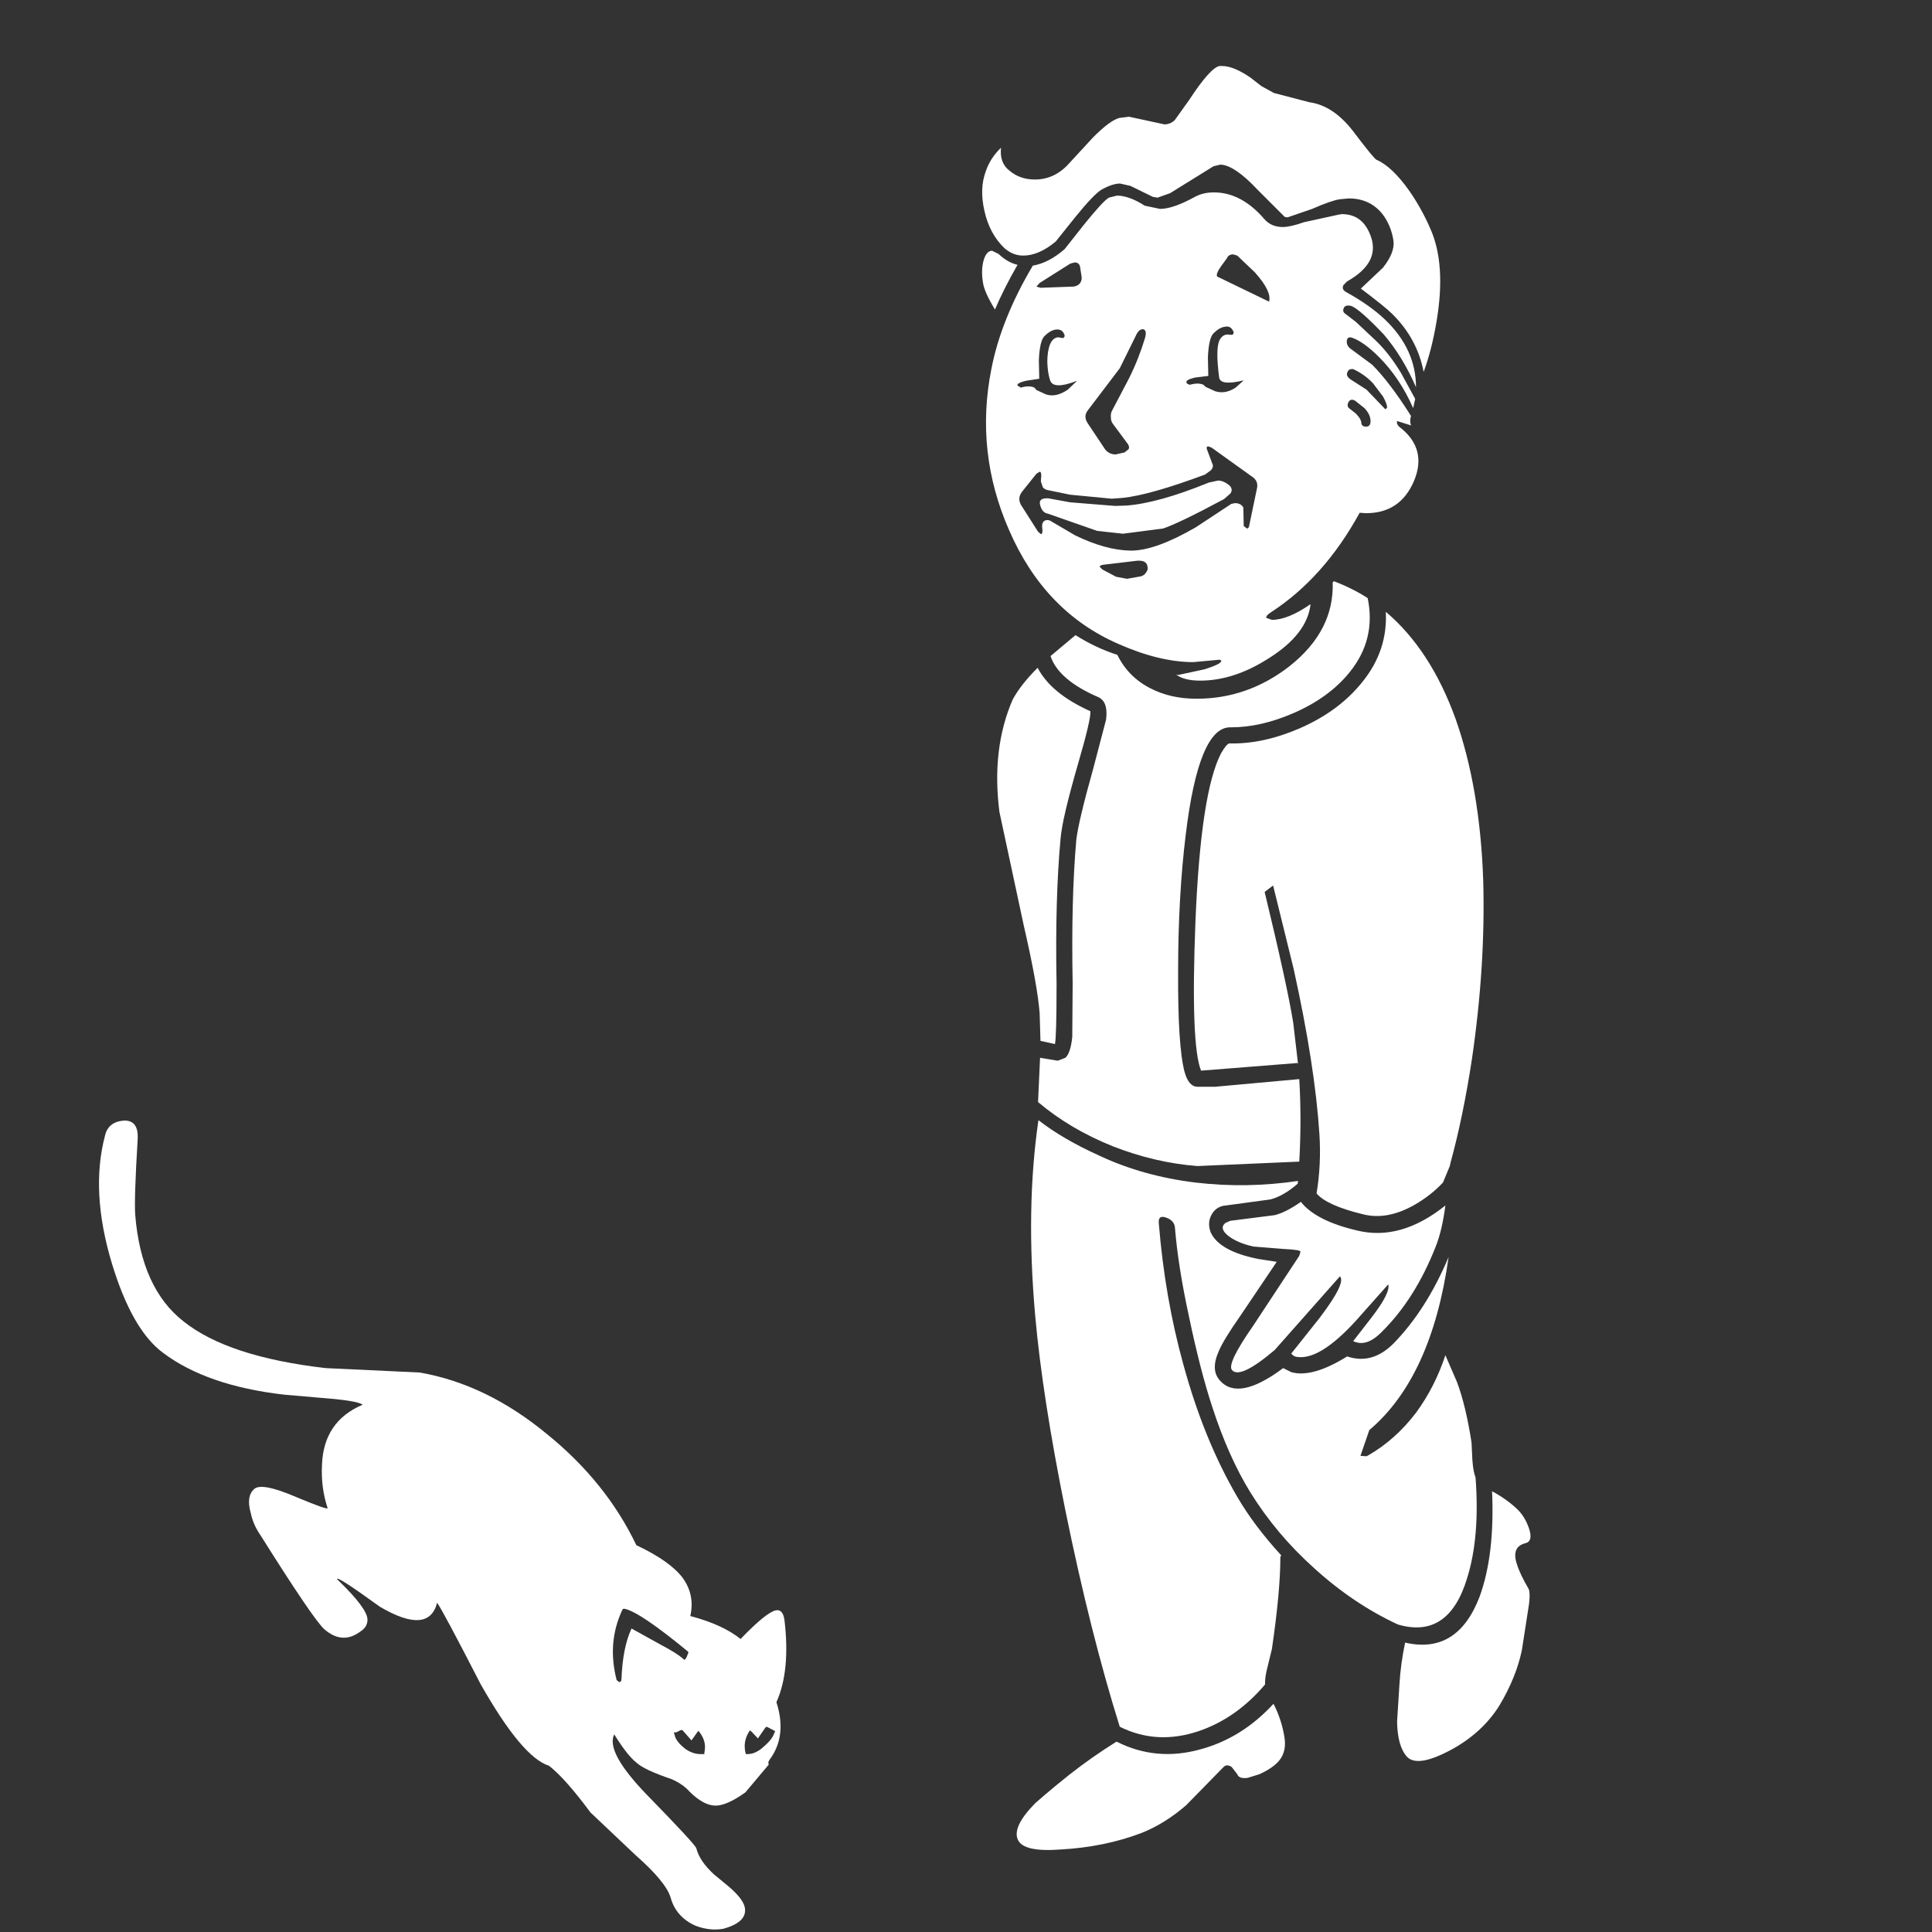 <?xml version="1.0" encoding="utf-8"?><svg id="Luck" image-rendering="auto" baseProfile="basic" version="1.1" x="0px" y="0px" width="240" height="240" xmlns="http://www.w3.org/2000/svg" xmlns:xlink="http://www.w3.org/1999/xlink"><rect width="100%" height="100%" fill="#333333" stroke="none"/><g id="Scene-1f5r1" overflow="visible"><g id="Symbol-11"><path fill="#FFF" stroke="none" d="M158.2,211.65 Q154.3,215.9 149.15,217.3 143.65,218.85 138.7,216.35 135.65,218.25 132.85,220.45 130.85,222.05 129.75,223 L128.6,224 Q125.7,226.95 126.45,228.55 127.15,230.1 131.75,229.75 137.2,229.45 141.8,227.7 144.7,226.55 147.35,224.25 L152,219.5 Q152.4,219.1 153,219.5 L153.7,220.4 Q153.9,221 155,220.85 L156.45,220.4 Q158.2,219.6 158.95,218.65 159.85,217.5 159.55,215.75 159.2,213.6 158.2,211.65 M128.9,82.95 Q126.8,85.05 125.8,86.9 123.15,93 124.15,100.85 L127.15,114.85 Q128.9,122.45 129.15,125.9 L129.25,129.3 131.05,129.7 Q131.25,128.8 131.25,122.2 131.05,111.7 131.75,104.15 131.95,101.7 133.9,94.95 135.55,89.3 135.45,88.35 130.55,86.15 128.9,82.95 M123.6,38.45 Q124.7,35.85 126.4,32.9 125.15,32.6 124.05,31.55 L123.25,31.15 Q122.55,31.15 122.2,32.3 121.85,33.5 122.1,35.05 122.25,36.25 123.6,38.45 M189.9,189.75 Q189.4,188.4 188.6,187.6 187.3,186.3 185.35,185.25 185.7,193.15 183.8,198.35 181.05,205.55 174.55,204.05 174,206.65 173.85,209.15 L173.55,213.85 Q173.6,216.9 174.75,218.2 176.1,219.7 180.65,217.15 184.3,215.05 186.3,211.8 188.35,208.35 189.05,205 L189.95,199.2 Q190.1,197.85 189.9,197.4 188.8,195.5 188.45,194.35 187.7,192.15 189.5,191.7 190.5,191.45 189.9,189.75 M173.1,166.9 Q170.45,169.55 167.35,168.5 163,171.2 160.4,170.45 L159.4,169.95 Q153.85,174.1 151.55,171.5 150.35,170.2 151.4,167.85 151.95,166.5 154.05,163.5 L158.6,156.75 156.35,156.4 Q151.5,155.45 150.4,153.1 149.95,151.9 150.5,150.9 150.95,150.05 151.9,149.8 L157.8,149 Q159.4,148.6 161.2,147.05 L161.25,146.7 Q154.85,147.65 148.5,146.9 142,146.1 136.65,143.6 132,141.5 129,139.15 127.4,150.05 128.6,163.5 129.5,173.55 132.35,187.65 135.45,202.85 139.1,214.5 143.7,216.8 148.9,215.05 153.6,213.45 157.15,209.25 157.1,208.4 157.5,206.9 L158,204.85 Q159.05,197.7 159.05,193.45 L159.15,193.2 Q155.8,189.55 153.7,185.95 149.55,178.85 147,169.5 144.7,161.2 143.95,151.95 143.85,150.9 144.85,151.25 145.85,151.6 145.95,152.45 146.35,157.35 147.7,163.55 149.1,170.25 150.6,174.8 152.6,180.95 155.3,185.35 158.55,190.6 163.3,194.85 168.15,199.25 173.65,201.8 179.95,203.65 182.25,196.05 183.85,190.95 183.3,183.55 183,182.8 182.9,181.3 L182.8,179.2 Q182.1,174.65 181,171.7 L179.55,168.35 Q178.25,172.3 175.9,175.5 173.35,178.85 169.95,180.8 L169.75,180.9 169,180.85 170.1,177.65 Q177.85,171.1 179.95,156.15 177.2,162.7 173.1,166.9 M178.35,154.85 Q179.15,152.85 179.55,149.75 174,154.2 168.55,152.85 163.45,151.65 161.6,149.3 159.75,150.6 158.35,150.95 L152.85,151.65 152.25,151.9 Q151.4,152.55 152.55,153.5 153.7,154.4 155.7,154.85 L159.45,155.15 Q161.6,155.25 161.55,155.5 L161.4,156 155.7,164.65 Q152.35,169.45 153.05,170.2 154.05,171.35 158.35,167.7 L166.45,158.55 Q167.25,159.35 163.9,163.75 L160.4,168.15 160.55,168.3 Q160.75,168.5 161.05,168.55 163.9,169.05 168.45,164.05 L172.45,159.55 Q172.75,160.6 170.35,163.7 L168.1,166.6 Q169.75,167.4 171.65,165.45 175.8,161.35 178.35,154.85 M167.7,83.45 Q170.95,79.4 169.9,74.3 168.05,73.1 165.7,72.2 L165.55,72.35 Q165.75,78.35 160.2,82.75 155,86.8 148.65,86.8 145.4,86.8 142.9,85.5 140.15,84.1 138.8,81.35 136.15,80.5 133.6,78.9 L130.5,81.5 Q131.5,84.5 136.55,86.65 L136.7,86.75 Q137.65,87.4 137.4,89.4 L135.8,95.5 Q133.95,102.1 133.7,104.35 133.05,111.8 133.25,122.15 L133.2,128.8 Q133,130.8 132.35,131.4 L131.45,131.75 131.3,131.75 129.2,131.4 128.95,136.9 Q132.9,140.25 138.25,142.4 143.5,144.45 148.75,144.85 L161.4,144.3 Q161.7,139.1 161.4,134.05 L150.95,135 148.7,135 Q147.65,134.95 147.15,133.15 146.3,129.95 146.35,120.65 146.35,111.4 147.3,103.65 148.9,90.45 152.75,90.35 L152.95,90.35 Q156.6,90.35 160.65,88.6 165.15,86.65 167.7,83.45 M184.25,109.35 Q183.85,97.85 180.8,89.25 177.7,80.7 172.15,76 172.4,80.8 169.25,84.7 166.35,88.35 161.4,90.5 156.85,92.45 152.75,92.35 152.4,92.35 151.7,93.55 149.15,98.4 148.5,114.55 147.9,129.8 149.2,133 L161.2,132.05 161.25,132.2 160.65,127.05 Q159.9,122.4 157.1,110.8 L158.15,110 160.7,120.35 Q163.35,132.35 163.9,140.85 164.15,144.6 163.55,148.25 164.8,149.75 169.35,150.85 172.35,151.6 175.75,149.65 177.75,148.5 179.25,146.9 L180.1,144.85 180.2,144.4 Q181.75,138.75 182.85,131.55 184.55,119.95 184.25,109.35 M170.35,29.55 Q169.4,26.6 166.7,26.6 L166.35,26.65 162,27.6 Q160.3,28.2 159.35,28.2 157.9,28.2 157.05,27.2 154.2,23.9 150.8,23.9 149.4,23.9 148.35,24.5 145.7,25.95 144.1,25.95 L142.2,25.55 Q140.25,24.3 138.75,24.3 L137.75,24.55 Q137,25 134.7,27.85 L132.25,30.95 Q130.3,32.65 128.3,33 124.35,39.65 123.15,45.85 121.1,56.15 125.35,65.85 129.75,76 138.95,80 144.05,82.25 148.25,82.25 L151.5,81.95 151.7,82.05 Q151.85,82.45 149.6,83.15 L146.35,83.85 146.1,83.8 Q147.1,84.55 149.1,84.55 153.3,84.55 157.65,81.75 162.4,78.75 162.8,75.05 160,77 158,77 L157.3,76.75 Q157.25,76.45 157.9,76.05 164.5,71.75 168.9,63.7 L169.7,63.75 Q173.95,63.75 175.65,59.75 177.35,55.7 173.8,53 173.45,52.65 173.55,52.3 L175.3,52.85 Q175.1,52.45 175.25,51.75 L175.3,51.7 Q172.65,47.5 170.45,45.3 L167.95,43.45 Q167.3,43.05 167.3,42.45 167.3,41.9 167.75,41.9 L167.95,41.95 Q169.4,42.45 171.3,44.35 173.9,46.95 175.55,50.7 L175.8,49.55 174.05,46.35 Q172.6,43.95 171,42.4 L168.45,40 167.15,39 Q166.75,38.75 166.9,38.35 167,37.95 167.5,37.95 L167.85,38 Q168.9,38.4 171.9,41.55 174.25,44.3 175.9,48.1 175.9,43.35 172,39.65 170.15,37.9 167.25,36.3 166.6,35.95 166.9,35.4 L167.35,34.95 Q171.35,32.7 170.35,29.55 M172.3,50.65 L172.1,50.85 169.75,48.4 167.8,47.15 Q167.2,46.75 167.35,46.3 167.5,45.85 167.9,45.85 L168.1,45.85 Q169.5,46.5 170.55,47.6 L171.8,49.25 Q172.35,50.25 172.3,50.65 M167.7,50.8 Q167.3,50.55 167.45,50.1 167.6,49.65 168,49.65 L168.3,49.75 169.5,50.7 Q170.2,51.45 170.25,52.2 170.3,53 169.7,53 169.1,53 169.1,52.45 169.05,52 168.4,51.35 L167.7,50.8 M153.2,31.6 L153.7,31.75 155.9,33.85 Q158,36.2 157.65,37.45 L157.6,37.45 151.2,34.35 Q151,34.05 151.7,33.05 L152.4,32.1 Q152.6,31.6 153.2,31.6 M150.05,44.4 Q150.15,42 150.75,41.4 151.45,40.7 152.1,40.6 152.75,40.45 153.05,40.9 153.45,41.4 153.05,41.6 L152.45,41.55 Q151.8,41.6 151.45,42.35 151,43.5 151.45,46.9 151.6,47.95 154.5,47.25 L153.5,48.15 Q152.2,49 150.95,48.6 L149.75,48.05 149.5,47.8 Q148.85,47.5 147.8,47.8 147.45,47.7 147.4,47.55 147.2,47.2 148.45,46.9 L150.1,46.7 150.05,44.4 M132.95,32.75 L133.5,32.6 Q134.15,32.6 134.2,33.35 L134.35,34.3 Q134.45,34.8 134.15,35.2 133.85,35.55 133.35,35.6 L129.25,35.75 128.75,35.6 129.15,35.15 132.95,32.75 M130.45,42.75 Q130.1,43.6 130.1,45 130.15,46.35 130.45,47.25 130.85,48.45 133.8,47.3 L132.65,48.4 Q131.2,49.4 129.95,49 L128.75,48.45 128.5,48.15 Q127.85,47.85 126.8,48.15 L126.4,47.9 Q126.25,47.6 127.45,47.3 L129.1,47.05 129.05,44.75 Q129.15,42.35 129.75,41.75 130.45,41.05 131.1,40.95 131.75,40.85 132.05,41.25 132.45,41.8 132.05,42 L131.45,41.9 Q130.8,41.95 130.45,42.75 M141.1,41.7 Q141.45,40.9 141.95,40.9 L142,40.9 Q142.5,41 142.25,41.95 141.45,44.6 140.25,47 L138.15,51 Q137.95,51.35 138,51.85 138,52.35 138.25,52.65 L140.1,55.15 Q140.35,55.5 140.2,55.8 L139.7,56.2 138.6,56.45 Q137.8,56.45 137.3,55.85 L135.1,52.55 Q134.55,51.7 135.15,50.95 L139.1,45.75 141.1,41.7 M129.15,58.6 Q129.35,58.6 129.35,59.1 L129.3,59.8 129.55,60.55 Q129.85,60.85 130.25,60.9 L132.9,61.45 138.1,61.95 139.45,61.85 Q142.85,61.5 149.7,58.95 L150.45,58.4 Q150.8,57.95 150.6,57.6 L150,56 Q149.75,55.45 150.1,55.45 L150.5,55.6 155.45,59.15 Q156.35,59.7 156.15,60.65 L155.2,65.2 Q155.15,65.65 154.9,65.65 L154.5,65.35 154.45,63.05 Q154.15,62.5 153.4,62.5 L152.95,62.6 148.55,65.5 Q143.55,68.4 140.5,68.4 L140.45,68.4 Q137.35,68.35 133.55,66.5 L130.4,64.65 130.15,64.6 Q129.45,64.6 129.45,65.4 L129.5,65.9 Q129.5,66.35 129.3,66.35 L128.95,66.05 126.85,62.75 Q126.35,61.9 126.95,61.1 L128.75,58.85 129.15,58.6 M141.3,69.65 L141.5,69.65 Q142.45,69.65 142.55,70.4 142.65,70.75 142.35,71.15 142.1,71.5 141.7,71.6 L140,71.9 138.65,71.65 136.95,70.75 136.6,70.4 Q136.65,70.2 137.1,70.15 L141.3,69.65 M130.2,61.9 L130.05,61.9 Q129,61.9 129.2,62.7 129.45,63.7 130.15,63.8 L136.3,65.95 139.5,66.3 144.5,65.65 Q146.55,64.95 152.05,62 L152.85,61.3 Q153.25,60.7 152.6,60.2 151.95,59.7 151.3,59.7 L150.15,59.95 Q143.9,62.5 139.95,62.8 L138.55,62.85 132.95,62.4 130.2,61.9 M171,19.85 Q170.7,19.75 168.05,16.25 165.6,13.1 162.65,12.7 L158.25,11.55 156.7,10.7 155.35,9.65 Q153.25,8.2 151.8,8.2 L151.5,8.2 Q150.35,8.4 147.7,12.45 L145.95,14.9 Q145.4,15.45 144.65,15.45 L140.25,14.5 139.05,14.65 Q137.9,14.95 135.8,17.05 L132.85,20.25 Q131.05,22.3 128.55,22.3 126.7,22.3 125.4,21.2 124.15,20.25 124.35,18.35 123,19.65 122.45,21.3 121.65,23.45 122.3,26.25 122.95,29.1 124.8,30.85 125.85,31.75 127.1,31.75 129.05,31.75 131.15,30 L133.55,27 Q135.9,24.1 136.85,23.55 138.2,22.8 139.15,22.8 L140.45,23.1 143.2,24.45 143.8,24.55 145.35,24 150.75,20.65 151.6,20.45 Q153.35,20.5 156.25,23.6 L159.6,26.95 159.95,27 163,25.95 Q165.4,24.9 166.45,24.75 L167.55,24.65 Q170.15,24.65 171.7,26.55 172.8,27.95 173.1,29.9 173.3,31.35 171.8,33.25 L169.05,35.85 Q172.05,38.1 172.95,39 176.05,42.05 176.85,46.2 177.85,43.5 178.45,39.95 179.65,32.85 177.7,28.45 176.65,26 175.1,23.75 172.95,20.7 171,19.85Z"/></g><path fill="#FFF" stroke="none" d="M17.1,141.55 Q17.25,139.15 15.4,139.2 13.45,139.35 13.05,141.05 11.2,148 13.9,156.95 16.4,165.2 20.25,168.05 25.7,172.15 35.3,173.25 L41.65,173.8 Q44.55,174.1 45.05,174.5 40.2,176.55 40,181.95 39.85,184.8 40.7,187.35 40.7,187.6 36.75,185.95 32.55,184.15 31.6,184.95 30.55,185.85 31.15,187.95 31.45,189.4 32.35,190.7 38.95,201.2 40.3,202.4 42.55,204.35 44.8,202.65 45.65,202.1 45.65,201.2 45.65,199.8 41.9,196.2 41.6,195.55 47.2,199.6 53.25,203.15 54.3,199.1 55,200.05 59.7,209.2 64.85,218.3 68.2,219.35 70.2,220.9 73.35,225.15 L78.95,230.45 Q82.7,233.75 83.3,235.7 83.95,238.1 86.35,239.2 88.15,239.9 89.85,239.6 92.95,238.75 92.5,236.85 92.2,235.75 90.4,234.25 L88.7,232.85 Q86.9,231.2 86.5,229.6 86.35,229.1 80.45,223.05 75.2,217.65 76.3,215.45 77.95,218.1 79.05,218.95 80,219.85 83.4,221 84.8,221.6 85.65,222.55 87.4,224.3 88.9,224.3 90.3,224.3 92.6,222.65 L95.5,219.2 Q95.35,218.95 95.6,218.6 97.8,215.65 96.45,211.45 98.2,207.55 97.45,201.25 97.2,199.5 95.85,200.25 94.6,200.9 92,203.6 89.75,201.8 85.75,200.75 86.35,198.15 84.8,196 83.2,193.9 79.05,191.95 75.3,184.1 67.95,178.15 60.45,171.95 52.15,170.5 L40.45,169.95 Q28.3,168.55 22.8,164.15 17.55,160.05 16.8,150.95 16.65,149 17.1,141.55 M84.85,206.05 Q84.05,205.35 82.15,204.35 L78.45,202.3 Q77.35,204.65 77.2,208.6 77.2,208.95 76.9,208.95 L76.6,208.7 Q75.4,204.05 77.3,200 L77.4,199.85 77.6,199.85 Q79.5,200.25 85.45,205.15 L85.5,205.2 85.5,205.35 85.25,205.95 85.05,206.2 84.85,206.05 M86.75,215 L86.95,215.25 Q87.8,216.4 87.5,217.7 L87.5,217.9 87,217.9 Q86.1,217.9 85.2,217.3 83.95,216.35 83.8,215.5 L83.7,215.2 84,215.2 84.5,214.95 84.65,214.9 84.8,214.95 85.9,216.2 86.75,215 M96.3,215.05 L96.2,215.25 Q95.95,216.05 94.9,216.95 93.9,217.9 92.85,217.9 L92.65,217.9 92.6,217.7 Q92.3,216.35 93,215.2 L93.15,214.95 93.4,215.15 94.15,215.95 95.05,214.65 95.2,214.5 95.35,214.55 96.3,215.05Z"/></g></svg>